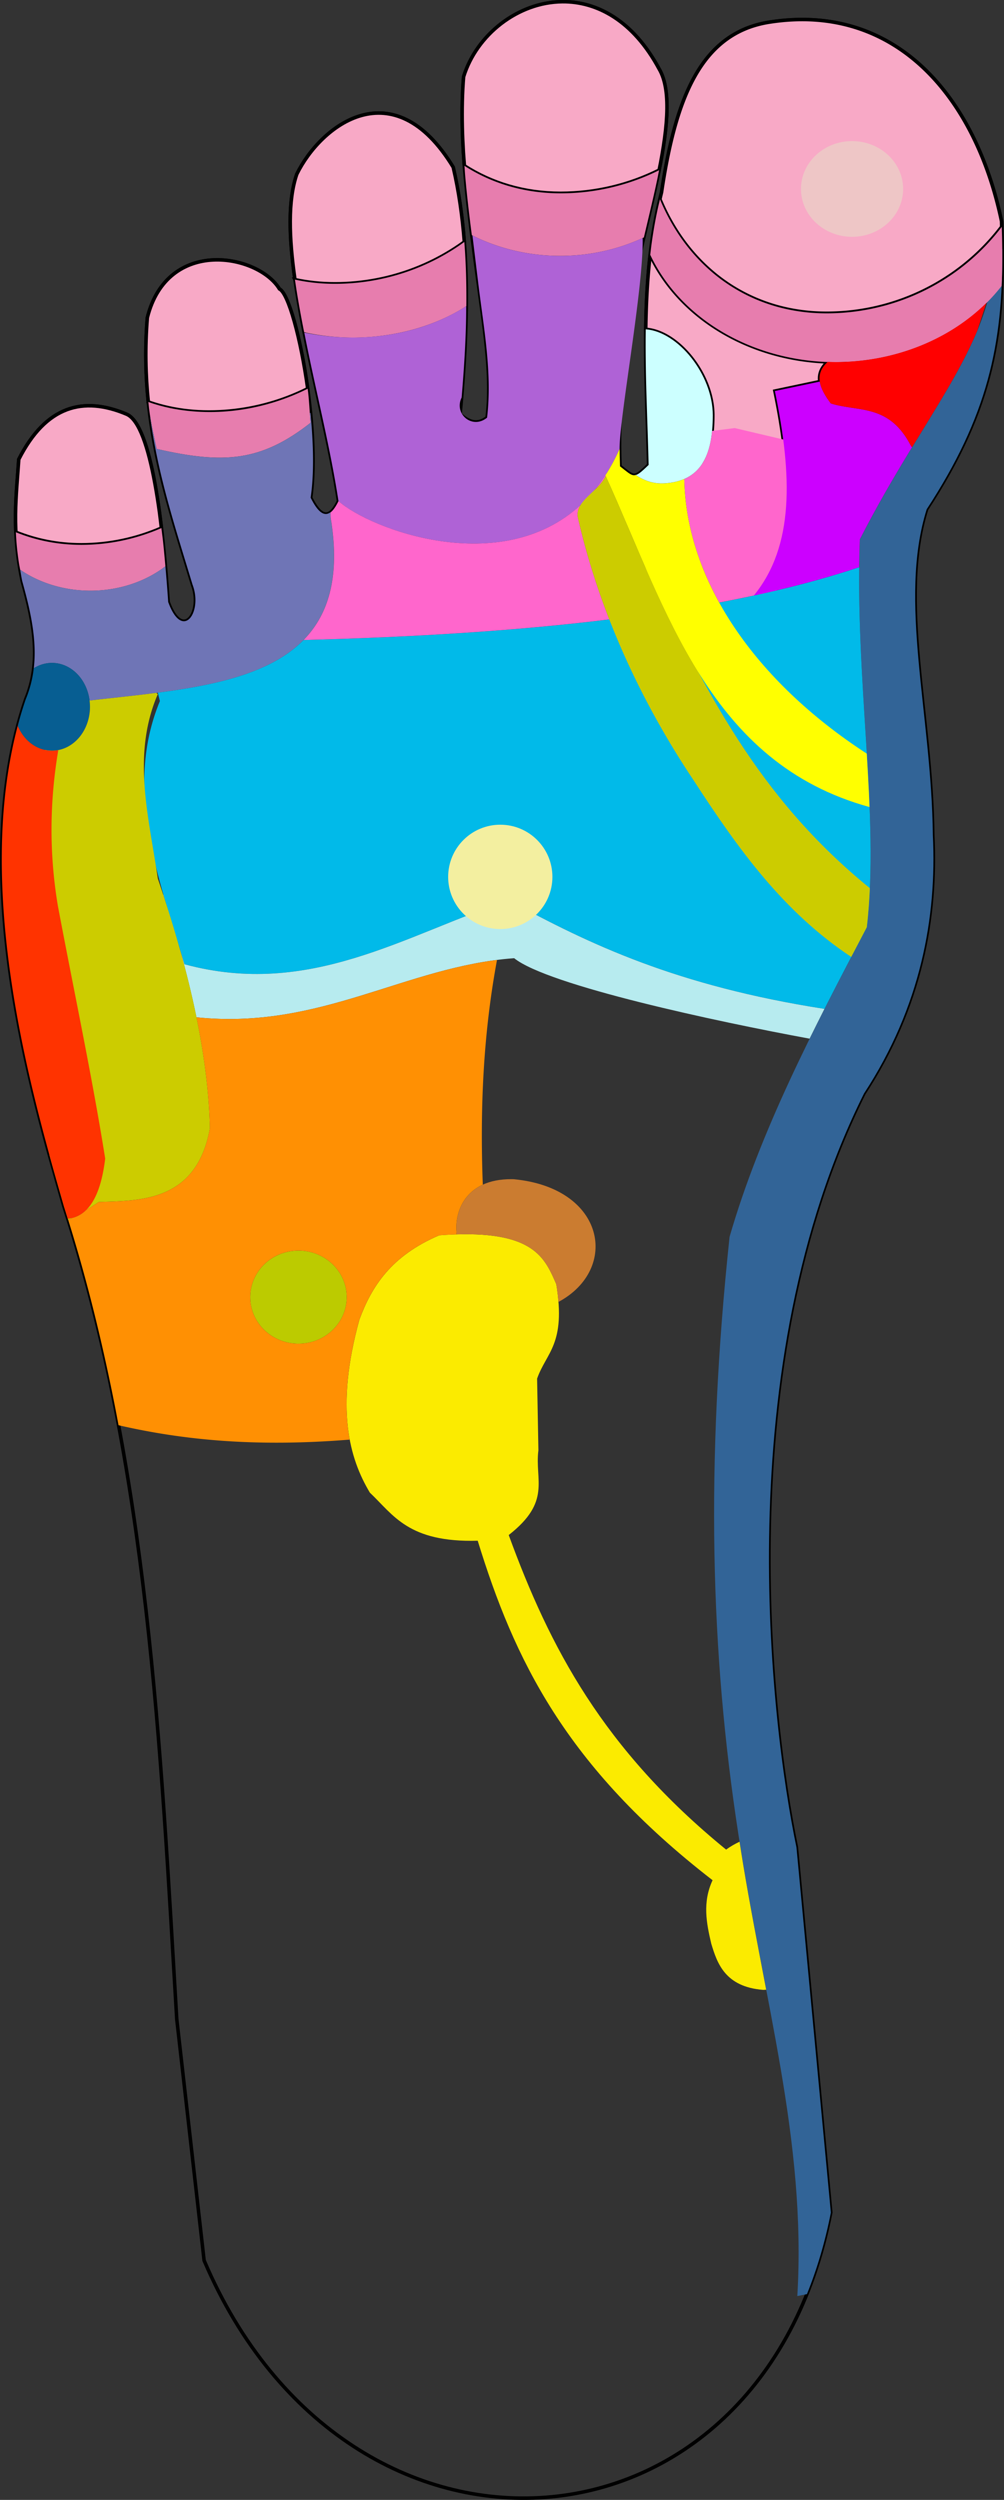 <?xml version="1.0" encoding="UTF-8" standalone="no"?>
<!-- Created with Inkscape (http://www.inkscape.org/) -->

<svg
   width="76.06mm"
   height="189.229mm"
   viewBox="0 0 76.06 189.229"
   version="1.1"
   id="svg305"
   inkscape:version="1.2.2 (732a01da63, 2022-12-09)"
   sodipodi:docname="pe_direito.svg"
   xmlns:inkscape="http://www.inkscape.org/namespaces/inkscape"
   xmlns:sodipodi="http://sodipodi.sourceforge.net/DTD/sodipodi-0.dtd"
   xmlns="http://www.w3.org/2000/svg"
   xmlns:svg="http://www.w3.org/2000/svg">
  <rect x="0" y="0" width="76.06" height="189.229" fill="#333333" stroke="none"/>
  <sodipodi:namedview
     id="namedview307"
     pagecolor="#505050"
     bordercolor="#eeeeee"
     borderopacity="1"
     inkscape:showpageshadow="0"
     inkscape:pageopacity="0"
     inkscape:pagecheckerboard="0"
     inkscape:deskcolor="#505050"
     inkscape:document-units="mm"
     showgrid="false"
     inkscape:zoom="0.78859361"
     inkscape:cx="-104.61662"
     inkscape:cy="256.15222"
     inkscape:window-width="1366"
     inkscape:window-height="745"
     inkscape:window-x="-8"
     inkscape:window-y="-8"
     inkscape:window-maximized="1"
     inkscape:current-layer="layer1" />
  <defs
     id="defs302" />
  <g
     inkscape:label="pe_direito"
     inkscape:groupmode="layer"
     id="layer1"
     transform="translate(17.895,-55.144)">
    <path
       style="display:inline;fill:none;fill-rule:evenodd;stroke:#000000;stroke-width:0.265;stroke-dasharray:none;paint-order:stroke fill markers;stop-color:#000000"
       d="m -2.433,226.249 c 10.95,25.663 42.212,23.361 47.476,-3.631 l -2.607,-27.648 c -1.993,-9.565 -5.188,-36.461 5.12,-57.064 4.31,-6.585 5.519,-13.383 5.213,-19.549 -0.096,-9.172 -2.632,-17.775 -0.465,-24.669 5.028,-7.697 5.993,-13.445 5.678,-21.783 -1.98,-9.492 -8.069,-16.578 -17.594,-15.081 -5.248,0.825 -7.12,5.884 -8.165,12.89 -1.75,6.64 -1.125,14.246 -0.981,20.623 -1.146,1.111 -1.082,0.94 -2.167,0.106 -0.144,-4.037 0.191,-8.074 0.79,-12.112 0.504,-5.004 4.173,-14.581 2.172,-17.97 -4.53,-8.408 -13.043,-5.091 -14.811,0.592 -0.405,4.954 0.387,10.29 1.119,15.712 0.522,3.866 1.037,7.141 0.658,10.092 -0.54,0.402 -1.152,0.553 -2.041,-0.263 0.636,-6.729 0.777,-13.102 -0.527,-18.694 -4.531,-7.446 -10.028,-3.179 -11.848,0.527 -1.839,5.354 1.916,16.5 3.16,24.75 -0.558,1.141 -1.2,1.561 -2.106,-0.263 0.795,-5.219 -1.18,-15.221 -2.37,-15.798 -1.602,-2.627 -8.47,-3.95 -10.005,2.172 -0.644,7.807 1.527,13.925 3.423,20.208 0.801,2.082 -0.758,4.315 -1.843,1.316 -0.382,-5.73 -1.246,-13.43 -3.16,-14.218 -3.29,-1.379 -6.1,-0.634 -8.162,3.423 -0.181,2.758 -0.56,5.285 0.263,9.215 0.894,3.186 1.452,6.09 0.263,8.952 -4.491,13.153 0.472,29.903 2.896,38.376 6.383,19.838 7.331,40.978 8.548,61.507 z"
       id="path289"
       inkscape:label="contorno"
       sodipodi:nodetypes="ccccccccccccccsccccccccccccccccc" />
    <path
       id="path311"
       style="fill:#326497;fill-rule:evenodd;stroke:none;stroke-width:0.265;stroke-dasharray:none;paint-order:stroke fill markers;stop-color:#000000;fill-opacity:1"
       inkscape:label="vertebra_lombar"
       d="m 58.031,73.993 -0.517,-0.135 c -0.002,0.228 -0.009,0.453 -0.021,0.677 -0.012,0.224 -0.028,0.445 -0.05,0.665 -0.021,0.22 -0.047,0.438 -0.077,0.654 -0.03,0.216 -0.066,0.431 -0.105,0.645 -0.04,0.214 -0.083,0.426 -0.131,0.637 -0.048,0.211 -0.1,0.421 -0.157,0.63 -0.056,0.209 -0.117,0.417 -0.181,0.625 -0.064,0.207 -0.132,0.414 -0.204,0.62 -0.072,0.206 -0.147,0.412 -0.226,0.618 -0.079,0.205 -0.162,0.411 -0.248,0.616 -0.172,0.41 -0.358,0.82 -0.556,1.231 -0.198,0.411 -0.408,0.825 -0.629,1.241 -0.221,0.416 -0.453,0.836 -0.695,1.26 -0.242,0.424 -0.494,0.853 -0.753,1.289 -0.26,0.436 -0.528,0.878 -0.803,1.329 -0.55,0.901 -1.129,1.836 -1.725,2.817 -0.298,0.491 -0.601,0.993 -0.906,1.509 -0.306,0.516 -0.614,1.045 -0.925,1.59 -0.311,0.545 -0.622,1.105 -0.935,1.682 -0.313,0.577 -0.626,1.17 -0.939,1.782 -0.026,0.657 -0.042,1.315 -0.051,1.971 -0.009,0.657 -0.009,1.312 -0.004,1.967 0.006,0.655 0.018,1.308 0.035,1.96 0.018,0.652 0.04,1.302 0.067,1.949 0.054,1.295 0.123,2.582 0.199,3.856 0.075,1.274 0.157,2.535 0.234,3.779 0.077,1.244 0.149,2.471 0.206,3.678 0.029,0.603 0.054,1.202 0.074,1.795 0.02,0.593 0.035,1.179 0.044,1.76 0.009,0.581 0.011,1.155 0.006,1.723 -0.005,0.568 -0.018,1.129 -0.039,1.684 -0.021,0.554 -0.052,1.101 -0.092,1.641 -0.04,0.539 -0.091,1.072 -0.152,1.595 -0.505,0.962 -1.01,1.924 -1.512,2.887 -0.502,0.963 -1,1.926 -1.491,2.891 -0.491,0.965 -0.976,1.931 -1.45,2.9 -0.474,0.968 -0.939,1.938 -1.39,2.911 -0.225,0.486 -0.448,0.974 -0.666,1.461 -0.218,0.488 -0.433,0.977 -0.643,1.466 -0.21,0.489 -0.416,0.98 -0.618,1.471 -0.202,0.491 -0.399,0.983 -0.591,1.476 -0.192,0.493 -0.379,0.987 -0.561,1.483 -0.182,0.495 -0.358,0.991 -0.529,1.489 -0.17,0.497 -0.335,0.996 -0.493,1.496 -0.158,0.5 -0.311,1.001 -0.456,1.503 -0.115,1.083 -0.221,2.153 -0.319,3.212 -0.098,1.059 -0.187,2.106 -0.267,3.143 -0.081,1.037 -0.152,2.062 -0.216,3.078 -0.064,1.015 -0.119,2.02 -0.166,3.016 -0.047,0.995 -0.086,1.981 -0.116,2.958 -0.031,0.977 -0.053,1.944 -0.068,2.903 -0.015,0.959 -0.021,1.91 -0.02,2.853 0.001,0.943 0.01,1.878 0.026,2.806 0.017,0.928 0.041,1.848 0.073,2.762 0.032,0.914 0.071,1.821 0.118,2.722 0.047,0.901 0.101,1.797 0.162,2.687 0.061,0.89 0.13,1.774 0.206,2.654 0.076,0.88 0.159,1.754 0.249,2.625 0.09,0.871 0.188,1.737 0.291,2.6 0.104,0.863 0.215,1.721 0.332,2.578 0.118,0.856 0.242,1.71 0.373,2.561 0.121,0.795 0.247,1.582 0.377,2.361 0.13,0.779 0.263,1.55 0.399,2.314 0.272,1.528 0.554,3.028 0.837,4.506 0.282,1.479 0.564,2.936 0.836,4.38 0.136,0.722 0.269,1.44 0.398,2.155 0.129,0.716 0.255,1.428 0.376,2.139 0.12,0.711 0.236,1.42 0.345,2.129 0.109,0.708 0.212,1.416 0.306,2.123 0.095,0.707 0.182,1.415 0.26,2.123 0.078,0.708 0.148,1.417 0.207,2.128 0.059,0.711 0.107,1.423 0.145,2.137 0.037,0.715 0.064,1.432 0.076,2.153 0.013,0.721 0.013,1.445 -0.001,2.173 -0.007,0.364 -0.017,0.729 -0.032,1.096 -0.014,0.366 -0.032,0.734 -0.053,1.103 l 0.727,-0.148 c 0.763,-1.889 1.377,-3.945 1.812,-6.172 l -2.607,-27.648 c -1.993,-9.565 -5.188,-36.461 5.12,-57.064 4.31,-6.585 5.519,-13.382 5.213,-19.549 -0.096,-9.172 -2.632,-17.775 -0.466,-24.669 4.597,-7.036 5.794,-12.45 5.726,-19.698 z" />
    <g
       id="g5602"
       style="display:inline"
       transform="translate(-79.139,-72.011)"
       inkscape:label="cabeça">
      <path
         id="path960"
         style="font-variation-settings:normal;opacity:1;vector-effect:none;fill:#f8a9c6;fill-opacity:1;fill-rule:evenodd;stroke:#000000;stroke-width:0.265;stroke-linecap:butt;stroke-linejoin:miter;stroke-miterlimit:4;stroke-dasharray:none;stroke-dashoffset:0;stroke-opacity:1;-inkscape-stroke:none;paint-order:stroke fill markers;stop-color:#000000;stop-opacity:1"
         d="m 73.471,167.128 c -0.049,-0.406 -0.093,-0.817 -0.148,-1.213 -0.103,-0.745 -0.217,-1.468 -0.343,-2.153 -0.063,-0.342 -0.128,-0.675 -0.197,-0.996 -0.069,-0.321 -0.141,-0.63 -0.217,-0.926 -0.075,-0.295 -0.154,-0.576 -0.236,-0.841 -0.082,-0.265 -0.167,-0.514 -0.256,-0.745 -0.089,-0.231 -0.182,-0.443 -0.278,-0.635 -0.096,-0.192 -0.196,-0.363 -0.3,-0.512 -0.052,-0.074 -0.105,-0.143 -0.159,-0.206 -0.054,-0.063 -0.109,-0.119 -0.164,-0.17 -0.056,-0.051 -0.113,-0.095 -0.171,-0.133 -0.058,-0.038 -0.116,-0.069 -0.176,-0.094 -0.206,-0.086 -0.41,-0.164 -0.611,-0.234 -0.202,-0.069 -0.402,-0.13 -0.599,-0.181 -0.198,-0.052 -0.394,-0.095 -0.588,-0.129 -0.194,-0.034 -0.385,-0.059 -0.575,-0.074 -0.19,-0.015 -0.377,-0.021 -0.562,-0.017 -0.185,0.004 -0.369,0.018 -0.549,0.041 -0.181,0.024 -0.359,0.058 -0.535,0.102 -0.176,0.044 -0.35,0.099 -0.521,0.164 -0.171,0.065 -0.34,0.141 -0.507,0.227 -0.167,0.087 -0.331,0.184 -0.492,0.293 -0.162,0.109 -0.321,0.229 -0.477,0.36 -0.156,0.131 -0.311,0.274 -0.462,0.429 -0.151,0.155 -0.3,0.321 -0.445,0.5 -0.146,0.179 -0.289,0.369 -0.429,0.572 -0.14,0.203 -0.278,0.419 -0.412,0.646 -0.135,0.228 -0.266,0.468 -0.395,0.722 -0.045,0.689 -0.103,1.364 -0.151,2.051 -0.024,0.343 -0.045,0.689 -0.062,1.041 -0.017,0.352 -0.028,0.71 -0.032,1.077 -0.004,0.367 6.98e-4,0.743 0.015,1.131 0.003,0.07 0.011,0.146 0.014,0.217 1.519,0.613 3.18,0.952 4.953,0.952 2.137,0 4.188,-0.45 6.07,-1.269 z"
         inkscape:label="mínimo" />
      <path
         id="path5536"
         style="font-variation-settings:normal;display:inline;opacity:1;vector-effect:none;fill:#f8a9c6;fill-opacity:1;fill-rule:evenodd;stroke:#000000;stroke-width:0.265;stroke-linecap:butt;stroke-linejoin:miter;stroke-miterlimit:4;stroke-dasharray:none;stroke-dashoffset:0;stroke-opacity:1;-inkscape-stroke:none;paint-order:stroke fill markers;stop-color:#000000;stop-opacity:1"
         inkscape:label="anelar"
         d="m 72.479,157.58 c 0.057,0.02 0.113,0.043 0.171,0.062 0.227,0.076 0.456,0.146 0.689,0.21 0.233,0.064 0.469,0.122 0.709,0.174 0.24,0.052 0.482,0.098 0.728,0.137 0.246,0.04 0.494,0.073 0.746,0.099 0.252,0.027 0.507,0.046 0.765,0.06 0.258,0.013 0.518,0.021 0.782,0.021 0.264,0 0.527,-0.006 0.788,-0.019 0.262,-0.012 0.522,-0.03 0.781,-0.055 0.259,-0.024 0.517,-0.055 0.774,-0.091 0.256,-0.036 0.511,-0.078 0.765,-0.126 0.253,-0.048 0.505,-0.102 0.755,-0.161 0.25,-0.059 0.498,-0.124 0.744,-0.194 0.246,-0.07 0.49,-0.146 0.732,-0.227 0.242,-0.081 0.481,-0.168 0.719,-0.26 0.237,-0.092 0.472,-0.19 0.705,-0.292 0.232,-0.103 0.463,-0.211 0.69,-0.324 0.011,-0.005 0.022,-0.012 0.033,-0.017 -0.53,-3.826 -1.464,-7.223 -2.143,-7.551 -1.602,-2.627 -8.47,-3.95 -10.005,2.172 -0.186,2.253 -0.136,4.365 0.072,6.381 z" />
      <path
         id="path5506"
         style="font-variation-settings:normal;display:inline;opacity:1;vector-effect:none;fill:#f8a9c6;fill-opacity:1;fill-rule:evenodd;stroke:#000000;stroke-width:0.265;stroke-linecap:butt;stroke-linejoin:miter;stroke-miterlimit:4;stroke-dasharray:none;stroke-dashoffset:0;stroke-opacity:1;-inkscape-stroke:none;paint-order:stroke fill markers;stop-color:#000000;stop-opacity:1"
         inkscape:label="médio"
         d="m 83.589,148.321 c 0.004,8e-4 0.007,0.002 0.011,0.003 0.24,0.052 0.482,0.098 0.728,0.137 0.246,0.04 0.495,0.073 0.747,0.099 0.252,0.027 0.506,0.047 0.764,0.06 0.258,0.013 0.519,0.02 0.782,0.02 0.264,0 0.526,-0.006 0.788,-0.019 0.262,-0.012 0.522,-0.03 0.781,-0.055 0.259,-0.024 0.517,-0.055 0.774,-0.091 0.256,-0.036 0.511,-0.078 0.765,-0.126 0.253,-0.048 0.505,-0.101 0.755,-0.16 0.25,-0.059 0.498,-0.124 0.744,-0.195 0.246,-0.07 0.49,-0.146 0.732,-0.227 0.242,-0.081 0.482,-0.168 0.719,-0.26 0.237,-0.092 0.472,-0.189 0.705,-0.292 0.232,-0.103 0.462,-0.21 0.689,-0.323 0.227,-0.113 0.452,-0.231 0.673,-0.354 0.222,-0.123 0.441,-0.251 0.656,-0.384 0.216,-0.133 0.428,-0.271 0.637,-0.414 0.129,-0.088 0.254,-0.181 0.381,-0.272 -0.152,-1.957 -0.421,-3.848 -0.843,-5.656 -4.531,-7.446 -10.028,-3.179 -11.848,0.527 -0.688,2.002 -0.593,4.815 -0.14,7.983 z" />
      <path
         id="path5452"
         style="font-variation-settings:normal;opacity:1;vector-effect:none;fill:#f8a9c6;fill-opacity:1;fill-rule:evenodd;stroke:#000000;stroke-width:0.265;stroke-linecap:butt;stroke-linejoin:miter;stroke-miterlimit:4;stroke-dasharray:none;stroke-dashoffset:0;stroke-opacity:1;-inkscape-stroke:none;paint-order:stroke fill markers;stop-color:#000000;stop-opacity:1"
         d="m 111.175,140.04 c 0.038,-0.189 0.079,-0.38 0.114,-0.566 0.079,-0.422 0.151,-0.837 0.214,-1.244 0.063,-0.407 0.117,-0.806 0.16,-1.194 0.043,-0.388 0.073,-0.764 0.091,-1.128 0.018,-0.363 0.022,-0.713 0.01,-1.046 -0.006,-0.167 -0.016,-0.329 -0.029,-0.487 -0.014,-0.158 -0.032,-0.312 -0.055,-0.461 -0.022,-0.149 -0.049,-0.293 -0.081,-0.433 -0.032,-0.139 -0.068,-0.273 -0.11,-0.402 -0.042,-0.129 -0.088,-0.252 -0.14,-0.37 -0.052,-0.118 -0.109,-0.229 -0.172,-0.335 -0.124,-0.23 -0.251,-0.451 -0.38,-0.664 -0.13,-0.213 -0.262,-0.417 -0.397,-0.612 -0.135,-0.196 -0.272,-0.383 -0.412,-0.562 -0.14,-0.179 -0.282,-0.35 -0.426,-0.513 -0.144,-0.163 -0.291,-0.318 -0.439,-0.465 -0.148,-0.147 -0.298,-0.286 -0.45,-0.418 -0.152,-0.132 -0.305,-0.256 -0.46,-0.372 -0.155,-0.117 -0.311,-0.226 -0.469,-0.328 -0.157,-0.102 -0.316,-0.197 -0.476,-0.284 -0.16,-0.088 -0.32,-0.168 -0.482,-0.242 -0.161,-0.074 -0.324,-0.14 -0.487,-0.201 -0.163,-0.06 -0.326,-0.114 -0.49,-0.161 -0.164,-0.047 -0.328,-0.088 -0.492,-0.122 -0.164,-0.034 -0.328,-0.063 -0.492,-0.085 -0.164,-0.022 -0.329,-0.038 -0.492,-0.048 -0.164,-0.01 -0.327,-0.014 -0.49,-0.012 h -5.2e-4 c -0.21,0.002 -0.418,0.013 -0.626,0.034 -0.207,0.021 -0.413,0.05 -0.618,0.088 -0.204,0.038 -0.407,0.085 -0.607,0.14 -0.2,0.055 -0.398,0.119 -0.593,0.19 -0.195,0.071 -0.387,0.15 -0.576,0.236 -0.189,0.086 -0.375,0.18 -0.558,0.281 -0.182,0.101 -0.361,0.208 -0.535,0.322 -0.174,0.114 -0.345,0.235 -0.511,0.362 -0.166,0.127 -0.327,0.261 -0.483,0.399 -0.156,0.139 -0.307,0.283 -0.452,0.434 -0.145,0.15 -0.285,0.306 -0.419,0.466 -0.134,0.16 -0.262,0.326 -0.383,0.496 -0.121,0.17 -0.237,0.344 -0.345,0.523 -0.108,0.179 -0.209,0.361 -0.302,0.548 -0.094,0.186 -0.18,0.377 -0.258,0.571 -0.078,0.194 -0.149,0.39 -0.211,0.59 -0.051,0.619 -0.083,1.245 -0.098,1.875 -0.016,0.631 -0.015,1.267 -5.1e-4,1.907 0.014,0.641 0.043,1.286 0.082,1.936 0.021,0.339 0.052,0.682 0.078,1.023 2.053,1.321 4.515,2.082 7.293,2.082 2.636,0 5.181,-0.62 7.453,-1.75 z"
         inkscape:label="indicador" />
      <path
         id="path16625"
         style="font-variation-settings:normal;display:inline;vector-effect:none;fill:#f8a9c6;fill-opacity:1;stroke:#000000;stroke-width:0.265;stroke-linecap:butt;stroke-linejoin:miter;stroke-miterlimit:4;stroke-dasharray:none;stroke-dashoffset:0;stroke-opacity:1;-inkscape-stroke:none;paint-order:stroke fill markers;stop-color:#000000"
         d="m 110.511,146.365 c -0.019,0.163 -0.042,0.324 -0.059,0.487 -0.046,0.437 -0.086,0.875 -0.12,1.314 -0.034,0.439 -0.062,0.88 -0.085,1.321 -0.045,0.865 -0.071,1.732 -0.082,2.597 2.451,0.178 5.079,3.427 5.079,6.506 0,1.479 -0.214,2.667 -0.718,3.53 l 6.317,1.972 c -0.003,-2.237 -0.349,-4.693 -0.896,-7.337 l 3.403,-0.716 c 9.8e-4,0.007 0.003,0.013 0.004,0.02 -0.081,-0.504 0.051,-1.022 0.599,-1.511 a 15.14,12.967 0 0 1 -13.45,-8.108 c 0.003,-0.025 0.006,-0.05 0.009,-0.075 z m 14.783,8.178 a 15.14,12.967 0 0 1 -0.758,0.021 15.14,12.967 0 0 0 0.757,-0.018 z m -1.929,1.584 c 0.002,0.011 0.004,0.021 0.006,0.032 -0.002,-0.011 -0.004,-0.021 -0.006,-0.032 z m 0.025,0.11 c 0.003,0.011 0.005,0.022 0.008,0.033 -0.003,-0.011 -0.005,-0.022 -0.008,-0.033 z m 0.028,0.099 c 0.004,0.014 0.009,0.028 0.013,0.042 -0.005,-0.014 -0.009,-0.028 -0.013,-0.042 z m 0.454,0.912 c 0.019,0.029 0.037,0.058 0.056,0.086 -0.019,-0.028 -0.038,-0.057 -0.056,-0.086 z m -12.632,-15.006 c 0.023,0.056 0.046,0.112 0.07,0.168 0.048,0.111 0.096,0.222 0.146,0.331 0.05,0.11 0.101,0.218 0.153,0.326 0.052,0.108 0.106,0.215 0.16,0.321 0.054,0.106 0.11,0.212 0.167,0.317 0.057,0.105 0.115,0.208 0.174,0.311 0.059,0.103 0.119,0.205 0.18,0.306 0.061,0.101 0.123,0.201 0.187,0.301 0.063,0.099 0.128,0.198 0.193,0.296 0.066,0.098 0.132,0.194 0.2,0.29 0.068,0.096 0.136,0.19 0.206,0.284 0.07,0.094 0.141,0.187 0.213,0.279 0.072,0.092 0.145,0.183 0.219,0.272 0.074,0.09 0.149,0.178 0.225,0.266 0.076,0.088 0.153,0.175 0.231,0.26 0.078,0.086 0.158,0.17 0.238,0.254 0.08,0.084 0.161,0.166 0.243,0.248 0.082,0.081 0.165,0.162 0.25,0.241 0.084,0.079 0.169,0.157 0.255,0.234 0.086,0.077 0.173,0.152 0.261,0.227 0.088,0.075 0.177,0.148 0.267,0.221 0.09,0.072 0.181,0.143 0.273,0.213 0.092,0.07 0.185,0.139 0.279,0.206 0.094,0.067 0.189,0.133 0.284,0.198 0.096,0.065 0.192,0.129 0.289,0.191 0.098,0.062 0.196,0.124 0.296,0.183 0.099,0.06 0.2,0.119 0.301,0.176 0.101,0.057 0.203,0.113 0.306,0.168 0.103,0.055 0.207,0.108 0.312,0.16 0.105,0.052 0.21,0.103 0.317,0.152 0.106,0.049 0.214,0.097 0.322,0.144 0.108,0.046 0.217,0.091 0.327,0.135 0.11,0.044 0.221,0.086 0.332,0.127 0.112,0.041 0.224,0.08 0.337,0.118 0.113,0.038 0.227,0.074 0.342,0.11 0.115,0.035 0.231,0.069 0.347,0.101 0.117,0.032 0.234,0.062 0.352,0.091 0.118,0.029 0.237,0.057 0.357,0.083 0.12,0.026 0.24,0.051 0.362,0.073 0.121,0.023 0.243,0.044 0.366,0.064 0.123,0.02 0.247,0.038 0.371,0.055 0.124,0.017 0.249,0.032 0.375,0.045 0.126,0.013 0.253,0.025 0.38,0.035 0.127,0.01 0.256,0.019 0.384,0.025 0.129,0.007 0.258,0.012 0.389,0.015 0.13,0.003 0.261,0.005 0.393,0.005 0.132,0 0.264,-0.002 0.395,-0.005 0.131,-0.003 0.262,-0.008 0.393,-0.014 0.131,-0.006 0.261,-0.014 0.391,-0.023 0.13,-0.009 0.26,-0.019 0.39,-0.032 0.13,-0.012 0.259,-0.026 0.388,-0.041 0.129,-0.015 0.257,-0.032 0.386,-0.05 0.128,-0.018 0.256,-0.038 0.383,-0.059 0.127,-0.021 0.255,-0.043 0.381,-0.067 0.127,-0.024 0.253,-0.049 0.379,-0.076 0.126,-0.027 0.251,-0.055 0.376,-0.085 0.125,-0.03 0.25,-0.061 0.374,-0.093 0.124,-0.032 0.247,-0.066 0.371,-0.101 0.123,-0.035 0.245,-0.072 0.367,-0.11 0.122,-0.038 0.244,-0.078 0.365,-0.118 0.121,-0.041 0.241,-0.083 0.361,-0.126 0.12,-0.043 0.239,-0.088 0.358,-0.134 0.119,-0.046 0.237,-0.093 0.354,-0.142 0.117,-0.049 0.234,-0.099 0.35,-0.15 0.116,-0.051 0.232,-0.104 0.347,-0.158 0.115,-0.054 0.23,-0.109 0.343,-0.166 0.114,-0.057 0.226,-0.114 0.338,-0.173 0.112,-0.059 0.224,-0.119 0.335,-0.181 0.111,-0.061 0.221,-0.125 0.33,-0.189 0.109,-0.064 0.218,-0.129 0.326,-0.196 0.108,-0.067 0.215,-0.134 0.321,-0.203 0.106,-0.069 0.212,-0.139 0.317,-0.21 0.105,-0.071 0.209,-0.144 0.312,-0.218 0.103,-0.074 0.205,-0.149 0.306,-0.225 0.101,-0.076 0.202,-0.153 0.301,-0.232 0.1,-0.078 0.198,-0.158 0.296,-0.239 0.098,-0.081 0.194,-0.163 0.29,-0.245 0.096,-0.083 0.191,-0.167 0.285,-0.252 0.094,-0.085 0.187,-0.172 0.279,-0.259 0.092,-0.087 0.183,-0.176 0.273,-0.266 0.09,-0.09 0.18,-0.18 0.268,-0.272 0.088,-0.092 0.175,-0.185 0.261,-0.279 0.086,-0.094 0.171,-0.189 0.255,-0.285 0.084,-0.096 0.167,-0.193 0.249,-0.291 0.082,-0.098 0.163,-0.198 0.242,-0.298 0.074,-0.093 0.148,-0.188 0.22,-0.283 -0.004,-0.139 -0.004,-0.27 -0.009,-0.41 -1.98,-9.492 -8.069,-16.578 -17.594,-15.08 -5.248,0.825 -7.12,5.884 -8.165,12.89 -0.045,0.171 -0.082,0.345 -0.124,0.517 z"
         inkscape:label="polegar" />
    </g>
    <ellipse
       style="display:inline;fill:#eec6c6;fill-opacity:1;fill-rule:evenodd;stroke-width:0.265"
       id="path352"
       cx="87.113"
       cy="119.72"
       rx="3.869"
       ry="3.623"
       inkscape:label="glândula pituitária"
       transform="translate(-40.459,-50.273)" />
    <g
       id="g5811"
       inkscape:label="dentes"
       style="display:inline"
       transform="translate(-79.139,-72.011)">
      <path
         id="path1301"
         style="font-variation-settings:normal;display:inline;opacity:1;vector-effect:none;fill:#e77dae;fill-opacity:1;fill-rule:evenodd;stroke-width:0.265;stroke-linecap:butt;stroke-linejoin:miter;stroke-miterlimit:4;stroke-dasharray:none;stroke-dashoffset:0;stroke-opacity:1;-inkscape-stroke:none;stop-color:#000000;stop-opacity:1"
         d="m 84.769,159.16 c -0.067,-0.77 -0.108,-1.817 -0.216,-2.581 -3.188,1.589 -6.911,2.179 -10.415,1.468 -0.56,-0.12 -1.116,-0.267 -1.655,-0.465 0.128,1.35 0.351,2.225 0.627,3.552 5.075,1.163 7.904,0.966 11.659,-1.974 z"
         sodipodi:nodetypes="cscccc"
         inkscape:label="anelar2" />
      <path
         id="path1174"
         style="font-variation-settings:normal;vector-effect:none;fill:#e77dae;fill-opacity:1;fill-rule:evenodd;stroke-width:0.265;stroke-linecap:butt;stroke-linejoin:miter;stroke-miterlimit:4;stroke-dasharray:none;stroke-dashoffset:0;stroke-opacity:1;-inkscape-stroke:none;stop-color:#000000"
         d="m 96.572,150.328 c 0.001,-0.138 0.003,-0.277 0.003,-0.415 6.57e-4,-0.198 1.16e-4,-0.395 -0.001,-0.592 -0.001,-0.197 -0.003,-0.393 -0.006,-0.589 -0.003,-0.196 -0.007,-0.391 -0.012,-0.586 -0.005,-0.195 -0.011,-0.389 -0.018,-0.582 -0.007,-0.194 -0.015,-0.386 -0.024,-0.579 -0.009,-0.192 -0.019,-0.384 -0.03,-0.576 -0.011,-0.191 -0.023,-0.382 -0.037,-0.572 -0.009,-0.124 -0.018,-0.247 -0.028,-0.37 -0.126,0.091 -0.252,0.184 -0.381,0.272 -0.209,0.143 -0.422,0.281 -0.637,0.414 -0.216,0.133 -0.435,0.261 -0.656,0.384 -0.222,0.123 -0.446,0.242 -0.673,0.354 -0.227,0.113 -0.457,0.221 -0.689,0.323 -0.232,0.103 -0.467,0.2 -0.705,0.292 -0.237,0.092 -0.477,0.179 -0.719,0.26 -0.242,0.081 -0.486,0.157 -0.732,0.227 -0.246,0.07 -0.494,0.136 -0.744,0.195 -0.25,0.059 -0.502,0.112 -0.755,0.16 -0.253,0.048 -0.508,0.09 -0.765,0.126 -0.256,0.036 -0.514,0.067 -0.774,0.091 -0.259,0.024 -0.52,0.043 -0.781,0.055 -0.262,0.013 -0.524,0.019 -0.788,0.019 -0.264,0 -0.525,-0.007 -0.782,-0.02 -0.258,-0.013 -0.512,-0.034 -0.764,-0.06 -0.252,-0.027 -0.501,-0.06 -0.747,-0.099 -0.246,-0.04 -0.488,-0.086 -0.728,-0.137 -0.004,-0.001 -0.007,-0.002 -0.011,-0.003 0.001,0.009 0.002,0.017 0.004,0.025 0.038,0.265 0.079,0.532 0.121,0.802 0.043,0.27 0.088,0.541 0.135,0.815 0.047,0.274 0.096,0.549 0.147,0.827 0.051,0.277 0.103,0.556 0.157,0.837 0.043,0.224 0.088,0.449 0.133,0.674 a 13.033,9.413 0 0 0 3.656,0.412 13.033,9.413 0 0 0 8.63,-2.384 z"
         inkscape:label="médio2" />
      <path
         id="path1112"
         style="font-variation-settings:normal;vector-effect:none;fill:#e77dae;fill-opacity:1;fill-rule:evenodd;stroke-width:0.265;stroke-linecap:butt;stroke-linejoin:miter;stroke-miterlimit:4;stroke-dasharray:none;stroke-dashoffset:0;stroke-opacity:1;-inkscape-stroke:none;stop-color:#000000"
         d="m 110.022,145.128 c 0.139,-0.587 0.278,-1.173 0.42,-1.776 0.204,-0.865 0.407,-1.738 0.589,-2.599 0.051,-0.24 0.096,-0.475 0.143,-0.713 -2.272,1.13 -4.817,1.749 -7.452,1.749 -2.778,0 -5.24,-0.76 -7.293,-2.082 0.024,0.313 0.043,0.624 0.072,0.938 0.06,0.658 0.128,1.319 0.203,1.983 0.075,0.664 0.156,1.332 0.242,2.002 0.014,0.108 0.029,0.217 0.043,0.325 a 13.231,11.388 0 0 0 6.685,1.569 13.231,11.388 0 0 0 6.348,-1.397 z"
         inkscape:label="indicador2" />
      <path
         id="path1003"
         style="font-variation-settings:normal;vector-effect:none;fill:#e77dae;fill-opacity:1;fill-rule:evenodd;stroke-width:0.265;stroke-linecap:butt;stroke-linejoin:miter;stroke-miterlimit:4;stroke-dasharray:none;stroke-dashoffset:0;stroke-opacity:1;-inkscape-stroke:none;stop-color:#000000"
         d="m 137.123,148.791 c 0.006,-0.143 0.017,-0.283 0.022,-0.427 0.016,-0.47 0.026,-0.947 0.029,-1.432 0.003,-0.485 -3.1e-4,-0.978 -0.009,-1.48 -0.008,-0.452 -0.022,-0.915 -0.039,-1.382 0.002,0.085 0.003,0.171 0.006,0.258 -0.072,0.095 -0.146,0.19 -0.22,0.283 -0.08,0.1 -0.16,0.2 -0.242,0.298 -0.082,0.098 -0.165,0.195 -0.249,0.291 -0.084,0.096 -0.169,0.191 -0.255,0.285 -0.086,0.094 -0.173,0.187 -0.261,0.279 -0.088,0.092 -0.177,0.182 -0.268,0.272 -0.09,0.09 -0.181,0.178 -0.273,0.266 -0.092,0.087 -0.185,0.174 -0.279,0.259 -0.094,0.085 -0.189,0.169 -0.285,0.252 -0.096,0.083 -0.193,0.165 -0.29,0.245 -0.098,0.081 -0.197,0.16 -0.296,0.239 -0.1,0.078 -0.2,0.155 -0.301,0.232 -0.101,0.076 -0.203,0.151 -0.306,0.225 -0.103,0.074 -0.207,0.146 -0.312,0.218 -0.105,0.071 -0.211,0.141 -0.317,0.21 -0.106,0.069 -0.213,0.137 -0.321,0.203 -0.108,0.067 -0.216,0.132 -0.326,0.196 -0.109,0.064 -0.219,0.127 -0.33,0.189 -0.111,0.062 -0.223,0.122 -0.335,0.181 -0.112,0.059 -0.225,0.117 -0.338,0.173 -0.114,0.057 -0.228,0.112 -0.343,0.166 -0.115,0.054 -0.231,0.106 -0.347,0.158 -0.116,0.051 -0.233,0.102 -0.35,0.15 -0.117,0.049 -0.236,0.096 -0.354,0.142 -0.119,0.046 -0.238,0.09 -0.358,0.134 -0.12,0.043 -0.24,0.085 -0.361,0.126 -0.121,0.041 -0.243,0.08 -0.365,0.118 -0.122,0.038 -0.244,0.074 -0.367,0.11 -0.123,0.035 -0.246,0.069 -0.371,0.101 -0.124,0.032 -0.249,0.063 -0.374,0.093 -0.125,0.03 -0.25,0.058 -0.376,0.085 -0.126,0.027 -0.252,0.052 -0.379,0.076 -0.127,0.024 -0.254,0.046 -0.381,0.067 -0.127,0.021 -0.255,0.041 -0.383,0.059 -0.128,0.018 -0.257,0.035 -0.386,0.05 -0.129,0.015 -0.259,0.029 -0.388,0.041 -0.13,0.012 -0.259,0.022 -0.39,0.032 -0.13,0.009 -0.26,0.017 -0.391,0.023 -0.131,0.006 -0.262,0.011 -0.393,0.014 -0.131,0.003 -0.263,0.005 -0.395,0.005 -0.132,0 -0.263,-0.002 -0.393,-0.005 -0.13,-0.003 -0.26,-0.008 -0.389,-0.015 -0.129,-0.007 -0.257,-0.015 -0.384,-0.025 -0.127,-0.01 -0.254,-0.021 -0.38,-0.035 -0.126,-0.013 -0.251,-0.028 -0.375,-0.045 -0.124,-0.017 -0.248,-0.035 -0.371,-0.055 -0.123,-0.02 -0.245,-0.041 -0.366,-0.064 -0.121,-0.023 -0.242,-0.047 -0.362,-0.073 -0.12,-0.026 -0.239,-0.054 -0.357,-0.083 -0.118,-0.029 -0.235,-0.059 -0.352,-0.091 -0.117,-0.032 -0.232,-0.066 -0.347,-0.101 -0.115,-0.035 -0.229,-0.072 -0.342,-0.11 -0.113,-0.038 -0.226,-0.077 -0.337,-0.118 -0.112,-0.041 -0.222,-0.083 -0.332,-0.127 -0.11,-0.044 -0.219,-0.088 -0.327,-0.135 -0.108,-0.047 -0.216,-0.094 -0.322,-0.144 -0.106,-0.049 -0.212,-0.1 -0.317,-0.152 -0.105,-0.052 -0.209,-0.105 -0.312,-0.16 -0.103,-0.055 -0.205,-0.111 -0.306,-0.168 -0.101,-0.057 -0.201,-0.116 -0.301,-0.176 -0.099,-0.06 -0.198,-0.121 -0.296,-0.183 -0.098,-0.062 -0.194,-0.126 -0.289,-0.191 -0.096,-0.065 -0.19,-0.131 -0.284,-0.198 -0.094,-0.067 -0.187,-0.136 -0.279,-0.206 -0.092,-0.07 -0.183,-0.141 -0.273,-0.213 -0.09,-0.072 -0.179,-0.146 -0.267,-0.221 -0.088,-0.075 -0.175,-0.15 -0.261,-0.227 -0.086,-0.077 -0.171,-0.155 -0.255,-0.234 -0.084,-0.079 -0.167,-0.159 -0.25,-0.241 -0.082,-0.081 -0.163,-0.164 -0.243,-0.248 -0.08,-0.084 -0.16,-0.168 -0.238,-0.254 -0.078,-0.086 -0.155,-0.173 -0.231,-0.26 -0.076,-0.088 -0.151,-0.176 -0.225,-0.266 -0.074,-0.09 -0.147,-0.181 -0.219,-0.272 -0.072,-0.092 -0.143,-0.185 -0.213,-0.279 -0.07,-0.094 -0.138,-0.189 -0.206,-0.284 -0.068,-0.096 -0.134,-0.192 -0.2,-0.29 -0.066,-0.098 -0.13,-0.196 -0.193,-0.296 -0.063,-0.099 -0.125,-0.2 -0.187,-0.301 -0.061,-0.101 -0.121,-0.203 -0.18,-0.306 -0.059,-0.103 -0.117,-0.206 -0.174,-0.311 -0.057,-0.105 -0.112,-0.21 -0.167,-0.317 -0.054,-0.106 -0.108,-0.213 -0.16,-0.321 -0.052,-0.108 -0.103,-0.217 -0.153,-0.326 -0.05,-0.11 -0.099,-0.22 -0.146,-0.331 -0.024,-0.056 -0.046,-0.112 -0.07,-0.168 l 5.2e-4,-5.2e-4 c 0.017,-0.071 0.033,-0.142 0.05,-0.213 -0.08,0.316 -0.158,0.632 -0.228,0.952 -0.091,0.422 -0.175,0.847 -0.25,1.275 -0.075,0.428 -0.143,0.859 -0.203,1.291 -0.041,0.296 -0.074,0.594 -0.109,0.892 a 15.14,12.967 0 0 0 14.034,8.124 15.14,12.967 0 0 0 12.588,-5.773 z"
         inkscape:label="polegar2" />
      <path
         id="path1431"
         style="font-variation-settings:normal;display:inline;vector-effect:none;fill:#e77dae;fill-opacity:1;fill-rule:evenodd;stroke-width:0.265;stroke-linecap:butt;stroke-linejoin:miter;stroke-miterlimit:4;stroke-dasharray:none;stroke-dashoffset:0;stroke-opacity:1;-inkscape-stroke:none;stop-color:#000000"
         d="m 73.774,170.022 c -0.054,-0.607 -0.108,-1.216 -0.173,-1.826 -0.039,-0.36 -0.087,-0.711 -0.13,-1.068 -1.882,0.819 -3.933,1.269 -6.07,1.269 -1.773,0 -3.434,-0.339 -4.953,-0.952 0.015,0.322 0.033,0.647 0.065,0.989 0.039,0.416 0.091,0.849 0.159,1.299 0.026,0.175 0.067,0.367 0.099,0.548 a 8.393,6.977 0 0 0 5.323,1.588 8.393,6.977 0 0 0 5.68,-1.846 z"
         inkscape:label="mínimo2" />
    </g>
    <path
       id="path496-5"
       style="display:inline;fill:#6f75b6;fill-opacity:1;fill-rule:evenodd;stroke:none;stroke-width:0.265;stroke-dasharray:none;paint-order:stroke fill markers;stop-color:#000000"
       inkscape:label="ouvido"
       d="m 5.629,86.394 c -0.018,0.006 -0.035,0.013 -0.053,0.02 0.017,0.259 0.035,0.51 0.054,0.735 -0.117,0.092 -0.234,0.181 -0.349,0.268 -0.116,0.087 -0.231,0.17 -0.345,0.252 -0.114,0.081 -0.228,0.16 -0.341,0.236 -0.113,0.076 -0.225,0.15 -0.336,0.221 -0.112,0.071 -0.223,0.14 -0.333,0.206 -0.111,0.066 -0.221,0.13 -0.331,0.191 -0.11,0.061 -0.22,0.12 -0.329,0.177 -0.109,0.056 -0.219,0.111 -0.328,0.162 -0.109,0.052 -0.218,0.101 -0.327,0.148 -0.109,0.047 -0.218,0.092 -0.327,0.134 -0.109,0.043 -0.218,0.083 -0.327,0.121 -0.109,0.038 -0.219,0.074 -0.328,0.107 -0.11,0.034 -0.219,0.065 -0.329,0.095 -0.11,0.029 -0.221,0.057 -0.332,0.082 -0.111,0.025 -0.223,0.048 -0.335,0.069 -0.112,0.021 -0.224,0.04 -0.337,0.057 -0.113,0.017 -0.227,0.032 -0.342,0.045 -0.115,0.013 -0.23,0.024 -0.346,0.033 -0.116,0.009 -0.233,0.016 -0.351,0.022 -0.118,0.005 -0.237,0.009 -0.357,0.01 -0.12,0.002 -0.241,0.002 -0.363,-5.1e-4 -0.122,-0.002 -0.246,-0.006 -0.37,-0.011 -0.124,-0.006 -0.25,-0.013 -0.377,-0.022 -0.127,-0.009 -0.255,-0.02 -0.385,-0.033 -0.13,-0.012 -0.261,-0.026 -0.393,-0.042 -0.133,-0.016 -0.267,-0.033 -0.403,-0.052 -0.136,-0.019 -0.273,-0.039 -0.412,-0.061 -0.139,-0.022 -0.28,-0.046 -0.422,-0.071 -0.143,-0.025 -0.287,-0.052 -0.434,-0.08 -0.146,-0.028 -0.294,-0.058 -0.444,-0.088 -0.15,-0.031 -0.303,-0.063 -0.457,-0.097 -0.154,-0.034 -0.311,-0.069 -0.469,-0.105 -0.096,-0.462 -0.186,-0.87 -0.267,-1.262 -0.041,-0.196 -0.079,-0.388 -0.116,-0.581 -0.036,-0.193 -0.071,-0.387 -0.102,-0.587 -0.003,-10e-4 -0.006,-0.003 -0.009,-0.004 0.606,4.514 1.967,8.576 3.213,12.707 0.801,2.082 -0.758,4.315 -1.843,1.316 -0.058,-0.865 -0.131,-1.778 -0.212,-2.702 a 8.393,6.977 0 0 1 -0.597,0.417 8.393,6.977 0 0 1 -0.641,0.369 8.393,6.977 0 0 1 -0.68,0.318 8.393,6.977 0 0 1 -0.712,0.264 8.393,6.977 0 0 1 -0.739,0.208 8.393,6.977 0 0 1 -0.759,0.15 8.393,6.977 0 0 1 -0.773,0.091 8.393,6.977 0 0 1 -0.779,0.03 8.393,6.977 0 0 1 -0.72,-0.026 8.393,6.977 0 0 1 -0.715,-0.077 8.393,6.977 0 0 1 -0.704,-0.128 8.393,6.977 0 0 1 -0.688,-0.178 8.393,6.977 0 0 1 -0.667,-0.226 8.393,6.977 0 0 1 -0.641,-0.273 8.393,6.977 0 0 1 -0.611,-0.318 8.393,6.977 0 0 1 -0.576,-0.36 c 0.05,0.285 0.093,0.563 0.156,0.864 0.65,2.316 1.122,4.484 0.875,6.595 a 2.88,3.324 0 0 1 1.378,-0.407 2.88,3.324 0 0 1 2.85,2.855 c 0.194,-0.022 0.389,-0.045 0.583,-0.067 0.794,-0.09 1.593,-0.176 2.389,-0.266 0.398,-0.045 0.795,-0.091 1.19,-0.138 0.395,-0.048 0.789,-0.097 1.18,-0.149 0.196,-0.026 0.39,-0.053 0.584,-0.08 0.194,-0.027 0.387,-0.055 0.58,-0.084 0.192,-0.029 0.384,-0.059 0.575,-0.09 0.191,-0.031 0.38,-0.063 0.568,-0.096 0.188,-0.033 0.376,-0.067 0.562,-0.102 0.186,-0.035 0.371,-0.072 0.554,-0.11 0.184,-0.038 0.366,-0.077 0.546,-0.117 0.181,-0.041 0.36,-0.083 0.537,-0.126 0.178,-0.043 0.354,-0.088 0.528,-0.135 0.174,-0.047 0.347,-0.095 0.518,-0.145 0.171,-0.05 0.34,-0.101 0.507,-0.155 0.167,-0.054 0.332,-0.109 0.496,-0.166 0.163,-0.057 0.324,-0.116 0.483,-0.178 0.159,-0.061 0.316,-0.125 0.47,-0.191 0.155,-0.066 0.307,-0.134 0.457,-0.204 0.15,-0.07 0.297,-0.142 0.442,-0.217 0.072,-0.037 0.144,-0.076 0.215,-0.114 0.071,-0.039 0.142,-0.077 0.212,-0.117 0.07,-0.04 0.139,-0.08 0.208,-0.121 0.069,-0.041 0.136,-0.083 0.204,-0.125 0.067,-0.042 0.134,-0.086 0.2,-0.129 0.066,-0.044 0.131,-0.088 0.195,-0.133 0.064,-0.045 0.128,-0.09 0.191,-0.137 0.063,-0.046 0.126,-0.094 0.187,-0.142 0.062,-0.048 0.122,-0.097 0.182,-0.146 0.06,-0.049 0.119,-0.099 0.178,-0.15 0.059,-0.051 0.116,-0.102 0.173,-0.154 0.057,-0.052 0.113,-0.105 0.168,-0.159 0.055,-0.054 0.11,-0.108 0.164,-0.163 0.054,-0.055 0.107,-0.111 0.159,-0.168 0.052,-0.057 0.103,-0.114 0.153,-0.173 0.05,-0.058 0.1,-0.118 0.149,-0.178 0.049,-0.06 0.097,-0.121 0.144,-0.182 0.047,-0.062 0.093,-0.124 0.138,-0.188 0.045,-0.063 0.09,-0.127 0.133,-0.192 0.043,-0.065 0.086,-0.131 0.128,-0.198 0.042,-0.067 0.082,-0.134 0.122,-0.203 0.04,-0.069 0.079,-0.138 0.117,-0.208 0.038,-0.07 0.075,-0.141 0.111,-0.213 0.036,-0.072 0.071,-0.145 0.105,-0.219 0.034,-0.074 0.067,-0.148 0.099,-0.224 0.032,-0.076 0.063,-0.153 0.094,-0.23 0.03,-0.078 0.059,-0.156 0.087,-0.236 0.028,-0.08 0.055,-0.16 0.081,-0.242 0.026,-0.082 0.051,-0.164 0.075,-0.248 0.024,-0.084 0.047,-0.168 0.069,-0.253 0.022,-0.086 0.043,-0.172 0.063,-0.259 0.02,-0.087 0.039,-0.176 0.056,-0.266 0.018,-0.09 0.034,-0.18 0.049,-0.272 0.015,-0.092 0.03,-0.184 0.043,-0.278 0.013,-0.094 0.026,-0.189 0.037,-0.285 0.011,-0.096 0.02,-0.193 0.029,-0.291 0.009,-0.098 0.016,-0.197 0.023,-0.297 0.006,-0.1 0.011,-0.202 0.015,-0.304 0.004,-0.102 0.007,-0.206 0.009,-0.311 0.002,-0.105 0.002,-0.21 0.001,-0.317 -7.41e-4,-0.107 -0.003,-0.215 -0.006,-0.325 -0.003,-0.109 -0.007,-0.22 -0.013,-0.331 -0.006,-0.112 -0.013,-0.224 -0.021,-0.338 -0.008,-0.114 -0.018,-0.229 -0.028,-0.346 -0.011,-0.116 -0.023,-0.234 -0.036,-0.352 -0.013,-0.119 -0.027,-0.239 -0.043,-0.36 -0.016,-0.121 -0.033,-0.243 -0.051,-0.367 -0.018,-0.124 -0.038,-0.249 -0.059,-0.375 l -0.019,-0.417 c -0.418,0.307 -0.899,0.088 -1.494,-1.111 0.27,-1.774 0.216,-4.099 -0.014,-6.42 z m -21.134,20.309 c -0.005,0.024 -0.011,0.048 -0.017,0.072 0.006,-0.024 0.011,-0.048 0.017,-0.072 z m -0.443,1.382 c -0.032,0.093 -0.062,0.186 -0.092,0.279 0.031,-0.093 0.06,-0.186 0.092,-0.279 z" />
    <path
       id="path467"
       style="fill:#af62d6;fill-opacity:1;fill-rule:evenodd;stroke-width:0.265"
       d="m 35.79,17.823 0.453,3.708 c 0.408,3.34 1.054,6.708 0.657,10.082 -1.109,0.918 -2.538,-0.27 -1.928,-1.521 0.191,-2.3 0.344,-4.606 0.346,-6.914 -3.604,2.287 -8.15,2.841 -12.265,2 0.83,4.258 1.929,8.463 2.59,12.754 2.788,2.488 16.28,7.393 21.297,-3.957 -0.023,-2.365 1.824,-12.21 1.745,-15.961 a 13.231,11.388 0 0 1 -6.256,1.357 13.231,11.388 0 0 1 -6.639,-1.547 z"
       inkscape:label="olho"
       transform="translate(-17.895,55.144)" />
    <path
       id="path1314"
       style="opacity:1;fill:#075e92;fill-opacity:1;fill-rule:evenodd;stroke-width:0.265"
       d="m -15.34,105.729 c -0.008,0.066 -0.013,0.131 -0.022,0.197 -0.025,0.181 -0.056,0.362 -0.092,0.542 -0.036,0.18 -0.079,0.361 -0.127,0.541 -0.048,0.18 -0.103,0.359 -0.164,0.538 -0.061,0.179 -0.128,0.359 -0.203,0.537 -0.14,0.411 -0.272,0.825 -0.394,1.243 -0.074,0.254 -0.139,0.512 -0.207,0.768 a 2.88,3.324 0 0 0 2.59,1.873 2.88,3.324 0 0 0 2.88,-3.324 2.88,3.324 0 0 0 -2.88,-3.324 2.88,3.324 0 0 0 -1.381,0.409 z"
       inkscape:label="axila" />
    <path
       id="path16125"
       style="display:inline;fill:#01bae9;fill-opacity:1;stroke:none;stroke-width:0.265px;stroke-linecap:butt;stroke-linejoin:miter;stroke-opacity:1"
       d="m 47.192,98.078 c -10.94,3.64 -25.651,5.08 -42.092,5.511 -0.047,0.048 -0.094,0.095 -0.142,0.142 -0.055,0.054 -0.111,0.107 -0.168,0.159 -0.057,0.052 -0.115,0.103 -0.173,0.154 -0.059,0.051 -0.118,0.101 -0.178,0.15 -0.06,0.049 -0.121,0.098 -0.182,0.146 -0.062,0.048 -0.124,0.095 -0.187,0.142 -0.063,0.046 -0.127,0.092 -0.191,0.137 -0.064,0.045 -0.129,0.09 -0.195,0.133 -0.066,0.044 -0.133,0.087 -0.2,0.129 -0.067,0.042 -0.135,0.084 -0.204,0.125 -0.069,0.041 -0.138,0.082 -0.208,0.121 -0.07,0.04 -0.141,0.079 -0.212,0.117 -0.071,0.039 -0.143,0.077 -0.215,0.114 -0.145,0.075 -0.292,0.147 -0.442,0.217 -0.15,0.07 -0.302,0.138 -0.457,0.204 -0.155,0.066 -0.311,0.129 -0.47,0.191 -0.159,0.061 -0.32,0.12 -0.483,0.178 -0.163,0.057 -0.328,0.113 -0.496,0.166 -0.167,0.053 -0.336,0.105 -0.507,0.155 -0.171,0.05 -0.344,0.098 -0.518,0.145 -0.174,0.047 -0.35,0.091 -0.528,0.135 -0.178,0.043 -0.357,0.086 -0.537,0.126 -0.181,0.041 -0.363,0.08 -0.546,0.117 -0.184,0.038 -0.368,0.074 -0.554,0.11 -0.186,0.035 -0.374,0.069 -0.562,0.102 -0.188,0.033 -0.378,0.065 -0.568,0.096 -0.191,0.031 -0.382,0.061 -0.575,0.09 -0.192,0.029 -0.386,0.057 -0.58,0.084 -0.194,0.027 -0.389,0.054 -0.584,0.08 -0.059,0.008 -0.119,0.015 -0.178,0.022 l 0.159,0.634 c -2.744,6.64 -0.12,13.281 1.862,19.921 9.501,2.577 16.698,-2.222 24.576,-4.841 6.089,3.329 12.733,6.484 23.911,8.223 0.069,-0.135 0.134,-0.271 0.203,-0.406 0.491,-0.965 0.989,-1.928 1.491,-2.891 0.502,-0.963 1.007,-1.925 1.512,-2.887 0.062,-0.524 0.112,-1.056 0.152,-1.595 0.04,-0.539 0.071,-1.087 0.092,-1.641 0.021,-0.554 0.034,-1.116 0.039,-1.684 0.005,-0.568 0.003,-1.143 -0.006,-1.723 -0.009,-0.581 -0.023,-1.167 -0.043,-1.76 -0.02,-0.593 -0.045,-1.191 -0.074,-1.795 -0.057,-1.207 -0.129,-2.434 -0.206,-3.678 -0.077,-1.244 -0.159,-2.505 -0.234,-3.779 -0.075,-1.274 -0.145,-2.56 -0.198,-3.856 -0.027,-0.648 -0.05,-1.298 -0.068,-1.949 -0.018,-0.652 -0.029,-1.305 -0.035,-1.96 -0.005,-0.61 -0.004,-1.221 0.004,-1.833 z"
       inkscape:label="pulmão/torax" />
    <path
       id="path13175"
       style="display:inline;fill:#ff66cc;stroke:none;stroke-width:0.265px;stroke-linecap:butt;stroke-linejoin:miter;stroke-opacity:1"
       d="m 37.765,87.547 -1.716,0.218 c -0.177,1.827 -0.811,3.071 -2.107,3.635 0.06,3.185 0.982,6.348 2.644,9.352 1.479,-0.279 2.918,-0.581 4.311,-0.909 l 2.462,-10.98 z m -8.93,2.025 c -0.01,0.021 -0.021,0.041 -0.031,0.061 -0.023,0.048 -0.063,0.129 -0.063,0.129 0.032,-0.063 0.063,-0.126 0.094,-0.191 z m -0.094,0.191 c 0.007,-0.014 0.023,-0.049 0.032,-0.067 -0.049,0.099 -0.098,0.197 -0.148,0.293 0.036,-0.069 0.071,-0.137 0.106,-0.207 0.002,-0.004 0.007,-0.015 0.009,-0.019 z m 0.319,0.148 c 0.005,0.248 0.01,0.401 0.009,0.305 -0.003,-0.101 -0.006,-0.203 -0.009,-0.304 -1.3e-4,-1.9e-4 -3.7e-4,-3.2e-4 -5.1e-4,-5.2e-4 z m 0.009,0.305 c 0.002,0.076 0.004,0.151 0.007,0.227 -0.003,-0.079 -0.005,-0.158 -0.007,-0.238 6e-5,0.005 -4e-5,0.007 0,0.011 z m 0.007,0.227 c 0,1.8e-4 -10e-6,3.5e-4 0,5.2e-4 0.136,0.104 0.253,0.198 0.358,0.281 0.052,0.041 0.101,0.08 0.147,0.115 0.046,0.035 0.089,0.067 0.13,0.096 0.005,0.004 0.01,0.006 0.015,0.009 -0.02,-0.013 -0.08,-0.057 -0.145,-0.106 -1.8e-4,-1.4e-4 -3.4e-4,-3.8e-4 -5.2e-4,-5.2e-4 -0.051,-0.038 -0.101,-0.077 -0.128,-0.1 -0.006,-0.005 -0.012,-0.009 -0.018,-0.014 -0.104,-0.082 -0.222,-0.176 -0.358,-0.281 z m -0.499,-0.359 c -0.059,0.111 -0.119,0.217 -0.179,0.325 0.007,-0.012 0.009,-0.016 0.016,-0.028 0.055,-0.098 0.11,-0.196 0.163,-0.297 z m -0.261,0.471 c -0.006,0.011 -0.013,0.021 -0.02,0.032 -0.051,0.086 -0.104,0.177 -0.099,0.17 0.04,-0.066 0.08,-0.134 0.119,-0.202 z m -0.074,0.123 c -0.048,0.08 -0.095,0.16 -0.143,0.238 0.03,-0.049 0.06,-0.097 0.09,-0.147 0.01,-0.017 0.038,-0.067 0.053,-0.091 z m 1.488,0.269 c 5.2e-4,4.7e-4 0.004,0.003 0.004,0.003 3.1e-4,1.8e-4 0.002,0.002 0.003,0.002 0.032,0.022 0.063,0.043 0.092,0.06 0.037,0.022 0.073,0.041 0.107,0.057 0.017,0.008 0.034,0.015 0.051,0.021 0.017,0.006 0.034,0.011 0.051,0.015 0.017,0.004 0.033,0.008 0.049,0.01 0.016,0.002 0.033,0.003 0.05,0.004 -0.033,-0.001 -0.066,-0.006 -0.099,-0.015 -0.033,-0.008 -0.067,-0.021 -0.102,-0.036 -0.035,-0.016 -0.07,-0.034 -0.107,-0.057 -0.031,-0.019 -0.065,-0.042 -0.099,-0.065 z m -1.688,0.061 c -0.267,0.422 -0.549,0.815 -0.843,1.179 0.32,-0.31 0.619,-0.635 0.795,-1.009 -0.008,-0.018 -0.015,-0.036 -0.023,-0.053 l -5.1e-4,-5.2e-4 0.041,-0.065 c 0.011,-0.017 0.021,-0.034 0.031,-0.051 z m -0.049,0.17 c 0.129,0.284 0.256,0.568 0.382,0.852 -0.127,-0.285 -0.253,-0.569 -0.382,-0.853 z m 0.382,0.852 c 0.126,0.285 0.252,0.569 0.376,0.855 -0.125,-0.285 -0.25,-0.57 -0.376,-0.855 z m 0.376,0.855 c 0.161,0.367 0.319,0.736 0.477,1.104 -0.159,-0.368 -0.317,-0.737 -0.477,-1.104 z m 1.502,-1.779 c -0.006,0.001 -0.012,0.005 -0.018,0.006 0.006,-10e-4 0.013,-0.003 0.019,-0.005 -5.2e-4,-3.5e-4 -10e-4,-6.8e-4 -0.002,-0.001 z M 7.749,93.076 c -0.035,0.071 -0.07,0.14 -0.105,0.205 -0.036,0.065 -0.072,0.127 -0.108,0.186 -0.036,0.059 -0.073,0.114 -0.11,0.165 -0.037,0.051 -0.075,0.098 -0.113,0.141 -0.038,0.043 -0.077,0.081 -0.116,0.115 -0.019,0.017 -0.039,0.033 -0.059,0.047 l 0.018,0.405 c 0.021,0.126 0.041,0.251 0.059,0.375 0.018,0.124 0.035,0.246 0.051,0.367 0.016,0.121 0.03,0.241 0.043,0.36 0.013,0.119 0.025,0.236 0.036,0.352 0.011,0.116 0.02,0.232 0.028,0.346 0.008,0.114 0.015,0.226 0.021,0.338 0.006,0.112 0.01,0.222 0.013,0.331 0.003,0.109 0.005,0.218 0.006,0.325 8e-4,0.107 6.67e-4,0.213 -0.001,0.317 -0.002,0.105 -0.005,0.208 -0.009,0.311 -0.004,0.102 -0.009,0.204 -0.015,0.304 -0.006,0.1 -0.014,0.199 -0.023,0.297 -0.009,0.098 -0.018,0.195 -0.029,0.291 -0.011,0.096 -0.024,0.191 -0.037,0.285 -0.013,0.094 -0.027,0.186 -0.043,0.278 -0.015,0.092 -0.031,0.182 -0.049,0.272 -0.018,0.09 -0.037,0.178 -0.056,0.266 -0.02,0.087 -0.041,0.174 -0.063,0.259 -0.022,0.086 -0.045,0.17 -0.069,0.253 -0.024,0.084 -0.049,0.166 -0.075,0.248 -0.026,0.082 -0.053,0.162 -0.081,0.242 -0.028,0.08 -0.057,0.158 -0.087,0.236 -0.03,0.078 -0.061,0.155 -0.094,0.23 -0.032,0.076 -0.065,0.15 -0.099,0.224 -0.034,0.074 -0.069,0.147 -0.105,0.219 -0.036,0.072 -0.073,0.143 -0.111,0.213 -0.038,0.07 -0.077,0.14 -0.117,0.208 -0.04,0.069 -0.08,0.136 -0.122,0.203 -0.042,0.067 -0.084,0.133 -0.128,0.198 -0.043,0.065 -0.088,0.129 -0.133,0.192 -0.045,0.063 -0.091,0.126 -0.138,0.188 -0.047,0.062 -0.095,0.122 -0.144,0.182 -0.049,0.06 -0.098,0.119 -0.149,0.178 -0.05,0.058 -0.101,0.116 -0.153,0.173 -0.052,0.057 -0.105,0.113 -0.159,0.168 -0.007,0.007 -0.014,0.014 -0.021,0.021 8.242,-0.216 16.047,-0.687 23.162,-1.56 -0.962,-2.472 -1.752,-5.002 -2.346,-7.573 -0.124,-0.411 -0.033,-0.762 0.171,-1.087 -6.078,5.598 -15.994,1.799 -18.338,-0.294 z m 21.931,1.959 c 0.205,0.479 0.41,0.958 0.615,1.436 -0.205,-0.478 -0.41,-0.957 -0.615,-1.436 z"
       inkscape:label="trapézio" />
    <path
       id="path5421"
       style="display:inline;fill:#b7ebef;fill-opacity:1;stroke:none;stroke-width:0.265px;stroke-linecap:butt;stroke-linejoin:miter;stroke-opacity:1"
       d="m -5.52,122.851 -0.012,0.015 c 0.063,0.191 0.123,0.381 0.184,0.571 -0.057,-0.195 -0.116,-0.391 -0.172,-0.586 z m 26.174,0.44 c -7.878,2.619 -15.074,7.418 -24.576,4.841 -0.128,-0.428 -0.258,-0.856 -0.39,-1.284 0.506,1.79 0.944,3.559 1.299,5.3 9.406,0.977 15.835,-3.865 24.068,-4.474 2.582,2.07 15.352,4.796 22.382,6.092 0.37,-0.752 0.746,-1.503 1.126,-2.254 -11.176,-1.739 -17.821,-4.894 -23.909,-8.222 z"
       inkscape:label="diafragma" />
    <circle
       style="display:inline;fill:#f3efa0;fill-opacity:1;fill-rule:evenodd;stroke-width:0.265"
       id="path934"
       cx="20.005"
       cy="121.519"
       r="3.949"
       inkscape:label="plexo_solar" />
    <path
       id="path581"
       style="display:inline;fill:#cccc00;stroke:none;stroke-width:0.265px;stroke-linecap:butt;stroke-linejoin:miter;stroke-opacity:1"
       d="m -6.056,107.591 c -0.296,0.038 -0.591,0.076 -0.889,0.112 -0.395,0.048 -0.792,0.094 -1.19,0.138 -0.796,0.09 -1.595,0.176 -2.389,0.266 -0.196,0.022 -0.391,0.045 -0.586,0.067 a 2.88,3.324 0 0 1 0.032,0.469 2.88,3.324 0 0 1 -2.88,3.324 2.88,3.324 0 0 1 -0.522,-0.06 c -0.57,5.315 0.007,10.715 1.561,16.187 0,0 -0.837,8.597 -1.235,14.46 0.033,0.118 0.066,0.247 0.099,0.364 0.359,1.295 0.702,2.483 1.005,3.542 0.112,0.348 0.218,0.698 0.327,1.046 1.081,-0.54 2.306,-1.376 2.306,-1.376 3.023,-0.115 7.419,0.053 8.425,-5.595 -0.146,-5.885 -1.697,-12.305 -3.95,-18.892 -0.661,-4.652 -1.998,-9.303 0,-13.955 z"
       inkscape:label="ombro" />
    <path
       id="path12933"
       style="display:inline;fill:#ff3300;fill-opacity:1;stroke:none;stroke-width:0.265px;stroke-linecap:butt;stroke-linejoin:miter;stroke-opacity:1"
       d="m -15.592,107.043 c -0.023,0.084 -0.047,0.168 -0.072,0.252 0.026,-0.084 0.05,-0.168 0.073,-0.252 z m -0.072,0.252 c -0.025,0.084 -0.053,0.168 -0.081,0.252 0.029,-0.084 0.055,-0.168 0.081,-0.252 z m -0.081,0.252 c -0.03,0.09 -0.062,0.179 -0.096,0.269 0.034,-0.09 0.066,-0.179 0.096,-0.269 z m -0.096,0.269 c -0.034,0.09 -0.069,0.179 -0.106,0.269 0.037,-0.089 0.073,-0.179 0.106,-0.269 z m -0.567,1.749 c -0.097,0.34 -0.189,0.682 -0.274,1.025 -0.105,0.424 -0.201,0.85 -0.289,1.279 -0.088,0.429 -0.168,0.86 -0.241,1.293 -0.072,0.433 -0.137,0.869 -0.194,1.306 -0.057,0.437 -0.107,0.876 -0.15,1.316 -0.043,0.44 -0.079,0.881 -0.107,1.324 -0.029,0.442 -0.051,0.886 -0.067,1.33 -0.016,0.444 -0.026,0.889 -0.029,1.334 -0.004,0.445 -0.002,0.89 0.006,1.335 0.008,0.445 0.021,0.89 0.04,1.334 0.018,0.444 0.042,0.889 0.071,1.332 0.057,0.886 0.133,1.769 0.226,2.646 0.093,0.877 0.202,1.747 0.325,2.609 0.123,0.861 0.259,1.714 0.406,2.554 0.147,0.84 0.304,1.668 0.469,2.481 0.165,0.813 0.338,1.612 0.516,2.392 0.177,0.78 0.36,1.543 0.544,2.285 0.184,0.742 0.37,1.463 0.554,2.161 0.185,0.697 0.368,1.371 0.547,2.018 0.359,1.295 0.702,2.483 1.005,3.542 0.101,0.313 0.196,0.627 0.294,0.941 1.474,-0.165 2.469,-1.552 2.83,-4.56 -0.977,-6.159 -2.383,-12.748 -3.584,-19.13 -0.684,-4.078 -0.608,-7.994 0.031,-11.788 a 2.88,3.324 0 0 1 -0.479,0.046 2.88,3.324 0 0 1 -2.59,-1.873 c 0.047,-0.177 0.092,-0.354 0.141,-0.531 z"
       inkscape:label="braço" />
    <path
       id="path16165"
       style="display:inline;fill:#cccc00;stroke:none;stroke-width:0.265px;stroke-linecap:butt;stroke-linejoin:miter;stroke-opacity:1"
       d="m 29.052,89.264 0.004,0.295 c 0.034,1.331 -1.4e-4,0.51 -0.004,-0.295 z m -0.083,0.025 c -0.234,0.501 -0.452,0.927 -0.082,0.177 z m -0.337,0.692 c -0.233,0.437 -0.233,0.437 0,0 z m -0.177,0.33 c -0.258,0.456 -0.495,0.841 -0.09,0.161 z m 0.997,0.427 c 0.11,0.094 0.581,0.431 0,0 z m -1.366,0.201 -0.117,0.185 c 0.008,0.018 0.016,0.036 0.024,0.054 0.036,-0.077 0.068,-0.157 0.093,-0.239 z m -0.093,0.239 c -0.576,1.227 -2.484,1.931 -2.076,3.279 1.619,7.009 4.693,13.712 8.746,19.772 3.388,5.214 6.775,9.928 11.93,13.351 0.392,-0.75 0.784,-1.499 1.178,-2.248 0.062,-0.524 0.112,-1.056 0.152,-1.595 0.034,-0.449 0.058,-0.904 0.079,-1.363 -8.558,-6.955 -12.464,-15.018 -17.03,-24.341 -0.998,-2.282 -1.948,-4.585 -2.977,-6.853 z m 2.324,-0.101 c -0.026,0.004 -0.082,0.016 -0.18,0.043 0.073,0.011 0.259,-0.055 0.18,-0.043 z"
       inkscape:label="esôfago" />
    <path
       id="path16156"
       style="display:inline;fill:#ffff00;stroke:none;stroke-width:0.265px;stroke-linecap:butt;stroke-linejoin:miter;stroke-opacity:1"
       d="m 29.046,89.08 c 3e-5,0.012 -6.3e-4,0.027 -5.1e-4,0.039 -0.325,0.735 -0.686,1.401 -1.076,2.005 4.695,10.338 7.876,21.777 20.008,25.11 -0.015,-0.365 -0.03,-0.732 -0.048,-1.101 -0.046,-0.967 -0.103,-1.951 -0.162,-2.943 -8.481,-5.507 -13.68,-13.084 -13.826,-20.789 -0.433,0.188 -0.939,0.301 -1.527,0.334 -0.779,0.044 -1.508,-0.195 -2.149,-0.631 -0.01,0.003 -0.02,0.006 -0.03,0.008 -0.017,0.003 -0.034,0.006 -0.05,0.007 -0.017,10e-4 -0.033,0.002 -0.049,0.002 -0.016,-5e-4 -0.033,-0.002 -0.05,-0.004 -0.016,-0.002 -0.033,-0.006 -0.049,-0.01 -0.017,-0.004 -0.034,-0.009 -0.051,-0.015 -0.017,-0.006 -0.034,-0.013 -0.051,-0.021 -0.035,-0.016 -0.07,-0.034 -0.107,-0.057 -0.037,-0.022 -0.077,-0.049 -0.118,-0.077 -0.041,-0.029 -0.084,-0.061 -0.13,-0.096 -0.046,-0.035 -0.095,-0.074 -0.147,-0.115 -0.104,-0.082 -0.222,-0.176 -0.358,-0.281 -0.009,-0.252 -0.016,-0.505 -0.022,-0.757 -0.004,-0.202 -0.006,-0.404 -0.008,-0.607 z m 2.164,0.048 c 0.012,0.408 0.023,0.811 0.032,1.21 -0.005,-0.199 -0.01,-0.4 -0.015,-0.602 -0.005,-0.202 -0.011,-0.404 -0.017,-0.608 z m -0.345,1.567 c -0.055,0.05 -0.107,0.095 -0.155,0.136 0.024,-0.02 0.049,-0.042 0.075,-0.065 0.026,-0.023 0.053,-0.046 0.08,-0.071 z m -0.155,0.136 c -0.048,0.041 -0.094,0.077 -0.137,0.109 0.021,-0.016 0.043,-0.033 0.066,-0.051 0.023,-0.018 0.047,-0.037 0.071,-0.058 z m -0.137,0.109 c -0.043,0.032 -0.084,0.059 -0.122,0.082 0.019,-0.012 0.039,-0.024 0.059,-0.038 0.02,-0.014 0.042,-0.029 0.063,-0.044 z m -0.122,0.082 c -0.039,0.023 -0.075,0.042 -0.111,0.057 0.018,-0.007 0.036,-0.016 0.054,-0.025 0.018,-0.009 0.037,-0.02 0.057,-0.032 z"
       inkscape:label="tiréoide" />
    <path
       id="path16144"
       style="display:inline;fill:#ccffff;fill-rule:evenodd;stroke-width:0.265"
       d="m 31.024,80.074 c -2.2e-4,0.017 -8.1e-4,0.034 -0.001,0.051 -0.003,0.221 -0.005,0.441 -0.006,0.661 -10e-4,0.22 -10e-4,0.44 -5.2e-4,0.66 5.7e-4,0.22 0.002,0.439 0.004,0.658 0.002,0.219 0.005,0.438 0.008,0.656 0.003,0.218 0.007,0.437 0.011,0.654 0.004,0.218 0.009,0.435 0.014,0.651 0.005,0.217 0.011,0.433 0.017,0.648 0.006,0.215 0.012,0.43 0.019,0.644 0.013,0.428 0.026,0.854 0.04,1.277 0.014,0.423 0.029,0.842 0.042,1.257 0.014,0.416 0.027,0.827 0.039,1.235 0.006,0.204 0.012,0.407 0.017,0.608 0.005,0.202 0.011,0.402 0.015,0.602 -0.072,0.069 -0.138,0.134 -0.201,0.193 -0.063,0.06 -0.121,0.114 -0.176,0.164 -0.028,0.025 -0.054,0.049 -0.08,0.071 -0.026,0.023 -0.051,0.044 -0.075,0.065 -0.024,0.02 -0.048,0.04 -0.071,0.058 -0.023,0.018 -0.045,0.035 -0.066,0.051 -0.021,0.016 -0.043,0.031 -0.063,0.044 -0.02,0.014 -0.04,0.026 -0.059,0.038 -0.019,0.012 -0.038,0.022 -0.057,0.032 -0.018,0.009 -0.036,0.018 -0.054,0.025 -0.018,0.007 -0.035,0.014 -0.053,0.019 -0.007,0.002 -0.014,0.003 -0.021,0.005 0.641,0.436 1.371,0.675 2.149,0.631 2.707,-0.152 3.688,-1.988 3.688,-5.155 1e-5,-3.079 -2.629,-6.328 -5.08,-6.506 z"
       inkscape:label="garganta" />
    <path
       id="path13085"
       style="display:inline;fill:#cc00ff;stroke:none;stroke-width:0.265px;stroke-linecap:butt;stroke-linejoin:miter;stroke-opacity:1"
       d="m 44.21,84.028 -3.403,0.716 c 1.328,6.417 1.47,11.732 -1.595,15.479 2.836,-0.612 5.505,-1.321 7.979,-2.145 5.4e-4,-0.045 9.4e-4,-0.09 0.002,-0.134 0.009,-0.657 0.025,-1.314 0.051,-1.971 0.313,-0.612 0.626,-1.206 0.939,-1.782 0.313,-0.577 0.625,-1.137 0.935,-1.682 0.311,-0.545 0.619,-1.074 0.925,-1.59 0.306,-0.516 0.608,-1.019 0.906,-1.509 0.088,-0.145 0.175,-0.287 0.262,-0.43 l -0.071,-0.038 c -1.653,-3.267 -3.991,-2.598 -6.097,-3.258 -0.357,-0.486 -0.745,-1.061 -0.833,-1.655 z"
       inkscape:label="pescoço" />
    <path
       id="path13051"
       style="display:inline;fill:#ff0000;stroke:none;stroke-width:0.265px;stroke-linecap:butt;stroke-linejoin:miter;stroke-opacity:1"
       d="m 56.818,78.096 -0.017,0.006 a 15.14,12.967 0 0 1 -11.404,4.45 15.14,12.967 0 0 1 -0.584,-0.016 c -1.185,1.058 -0.427,2.252 0.23,3.146 2.106,0.661 4.444,-0.008 6.097,3.258 l 0.072,0.039 c 0.501,-0.82 0.996,-1.624 1.462,-2.388 0.275,-0.451 0.543,-0.893 0.803,-1.329 0.26,-0.436 0.512,-0.865 0.753,-1.289 0.242,-0.424 0.474,-0.844 0.695,-1.26 0.221,-0.416 0.431,-0.829 0.629,-1.241 0.198,-0.411 0.384,-0.821 0.556,-1.231 0.01,-0.023 0.018,-0.046 0.028,-0.069 z"
       inkscape:label="nariz" />
    <path
       id="path514"
       style="fill:#fbeb00;fill-opacity:1;stroke:none;stroke-width:0.265px;stroke-linecap:butt;stroke-linejoin:miter;stroke-opacity:1"
       d="m 17.232,148.569 c -0.564,0.005 -1.178,0.031 -1.848,0.082 -3.642,1.551 -5.121,3.87 -6.052,6.383 -1.851,6.721 -0.755,10.516 0.794,13.097 1.802,1.707 2.917,3.782 8.169,3.638 2.758,8.948 6.623,17.06 17.793,25.698 -0.778,1.672 -0.465,3.258 -0.098,4.809 0.445,1.476 1.047,3.267 3.934,3.492 l 0.225,-0.011 c -0.169,-0.883 -0.336,-1.76 -0.507,-2.657 -0.282,-1.479 -0.564,-2.978 -0.837,-4.506 -0.136,-0.764 -0.27,-1.535 -0.399,-2.314 -0.095,-0.57 -0.185,-1.148 -0.275,-1.727 -0.346,0.165 -0.687,0.354 -1.017,0.598 -9.333,-7.607 -13.369,-15.33 -16.47,-23.812 3.257,-2.547 1.957,-4.134 2.249,-6.416 l -0.099,-5.424 c 0.701,-1.998 2.195,-2.584 1.455,-7.144 -0.81,-1.838 -1.562,-3.832 -7.015,-3.786 z"
       inkscape:label="rim" />
    <path
       id="path364"
       style="fill:#cb7c30;fill-opacity:1;stroke:none;stroke-width:0.265px;stroke-linecap:butt;stroke-linejoin:miter;stroke-opacity:1"
       d="m 20.854,144.401 c -3.512,-0.014 -4.303,2.482 -4.157,3.979 l -0.014,0.205 c 0.185,-0.006 0.374,-0.013 0.549,-0.015 5.453,-0.046 6.205,1.949 7.015,3.786 0.08,0.491 0.132,0.933 0.164,1.339 4.632,-2.483 3.568,-8.631 -3.387,-9.291 -0.057,-0.002 -0.113,-0.002 -0.169,-0.003 z"
       inkscape:label="supra-renais" />
    <ellipse
       style="fill:#bccb00;fill-opacity:1;fill-rule:evenodd;stroke-width:0.265"
       id="path5828"
       cx="4.717"
       cy="153.331"
       rx="3.655"
       ry="3.522"
       inkscape:label="vesícula biliar" />
    <path
       id="path1150"
       style="fill:#ff9003;stroke:none;stroke-width:0.265px;stroke-linecap:butt;stroke-linejoin:miter;stroke-opacity:1;fill-opacity:1"
       d="m 19.759,127.808 c -7.626,0.975 -13.864,5.264 -22.77,4.34 0.589,2.884 0.951,5.692 1.018,8.388 -1.007,5.648 -5.403,5.48 -8.425,5.595 0,0 -0.411,0.279 -0.961,0.617 -0.298,0.288 -0.634,0.479 -1.005,0.581 -0.113,0.061 -0.226,0.121 -0.337,0.176 0.085,0.273 0.169,0.545 0.252,0.819 0.095,0.311 0.188,0.623 0.28,0.935 0.092,0.312 0.183,0.623 0.272,0.936 0.089,0.312 0.178,0.625 0.265,0.938 0.087,0.313 0.173,0.626 0.257,0.939 0.085,0.314 0.168,0.627 0.25,0.942 0.082,0.314 0.164,0.628 0.243,0.943 0.08,0.315 0.159,0.63 0.236,0.945 0.078,0.315 0.154,0.631 0.229,0.946 0.151,0.631 0.297,1.263 0.439,1.897 0.142,0.633 0.28,1.267 0.413,1.902 0.134,0.635 0.263,1.271 0.389,1.907 0.097,0.49 0.189,0.981 0.281,1.472 5.009,1.152 10.519,1.653 17.513,1.089 -0.424,-2.264 -0.343,-5.179 0.731,-9.08 0.931,-2.513 2.41,-4.832 6.052,-6.383 0.462,-0.035 0.888,-0.054 1.299,-0.067 l 0.014,-0.205 c -0.109,-1.118 0.305,-2.794 1.986,-3.564 -0.215,-5.669 0.021,-11.338 1.076,-17.007 z M 4.717,149.809 a 3.655,3.522 0 0 1 3.655,3.522 3.655,3.522 0 0 1 -3.655,3.522 3.655,3.522 0 0 1 -3.655,-3.522 3.655,3.522 0 0 1 3.655,-3.522 z"
       inkscape:label="fígado" />
  </g>
</svg>
